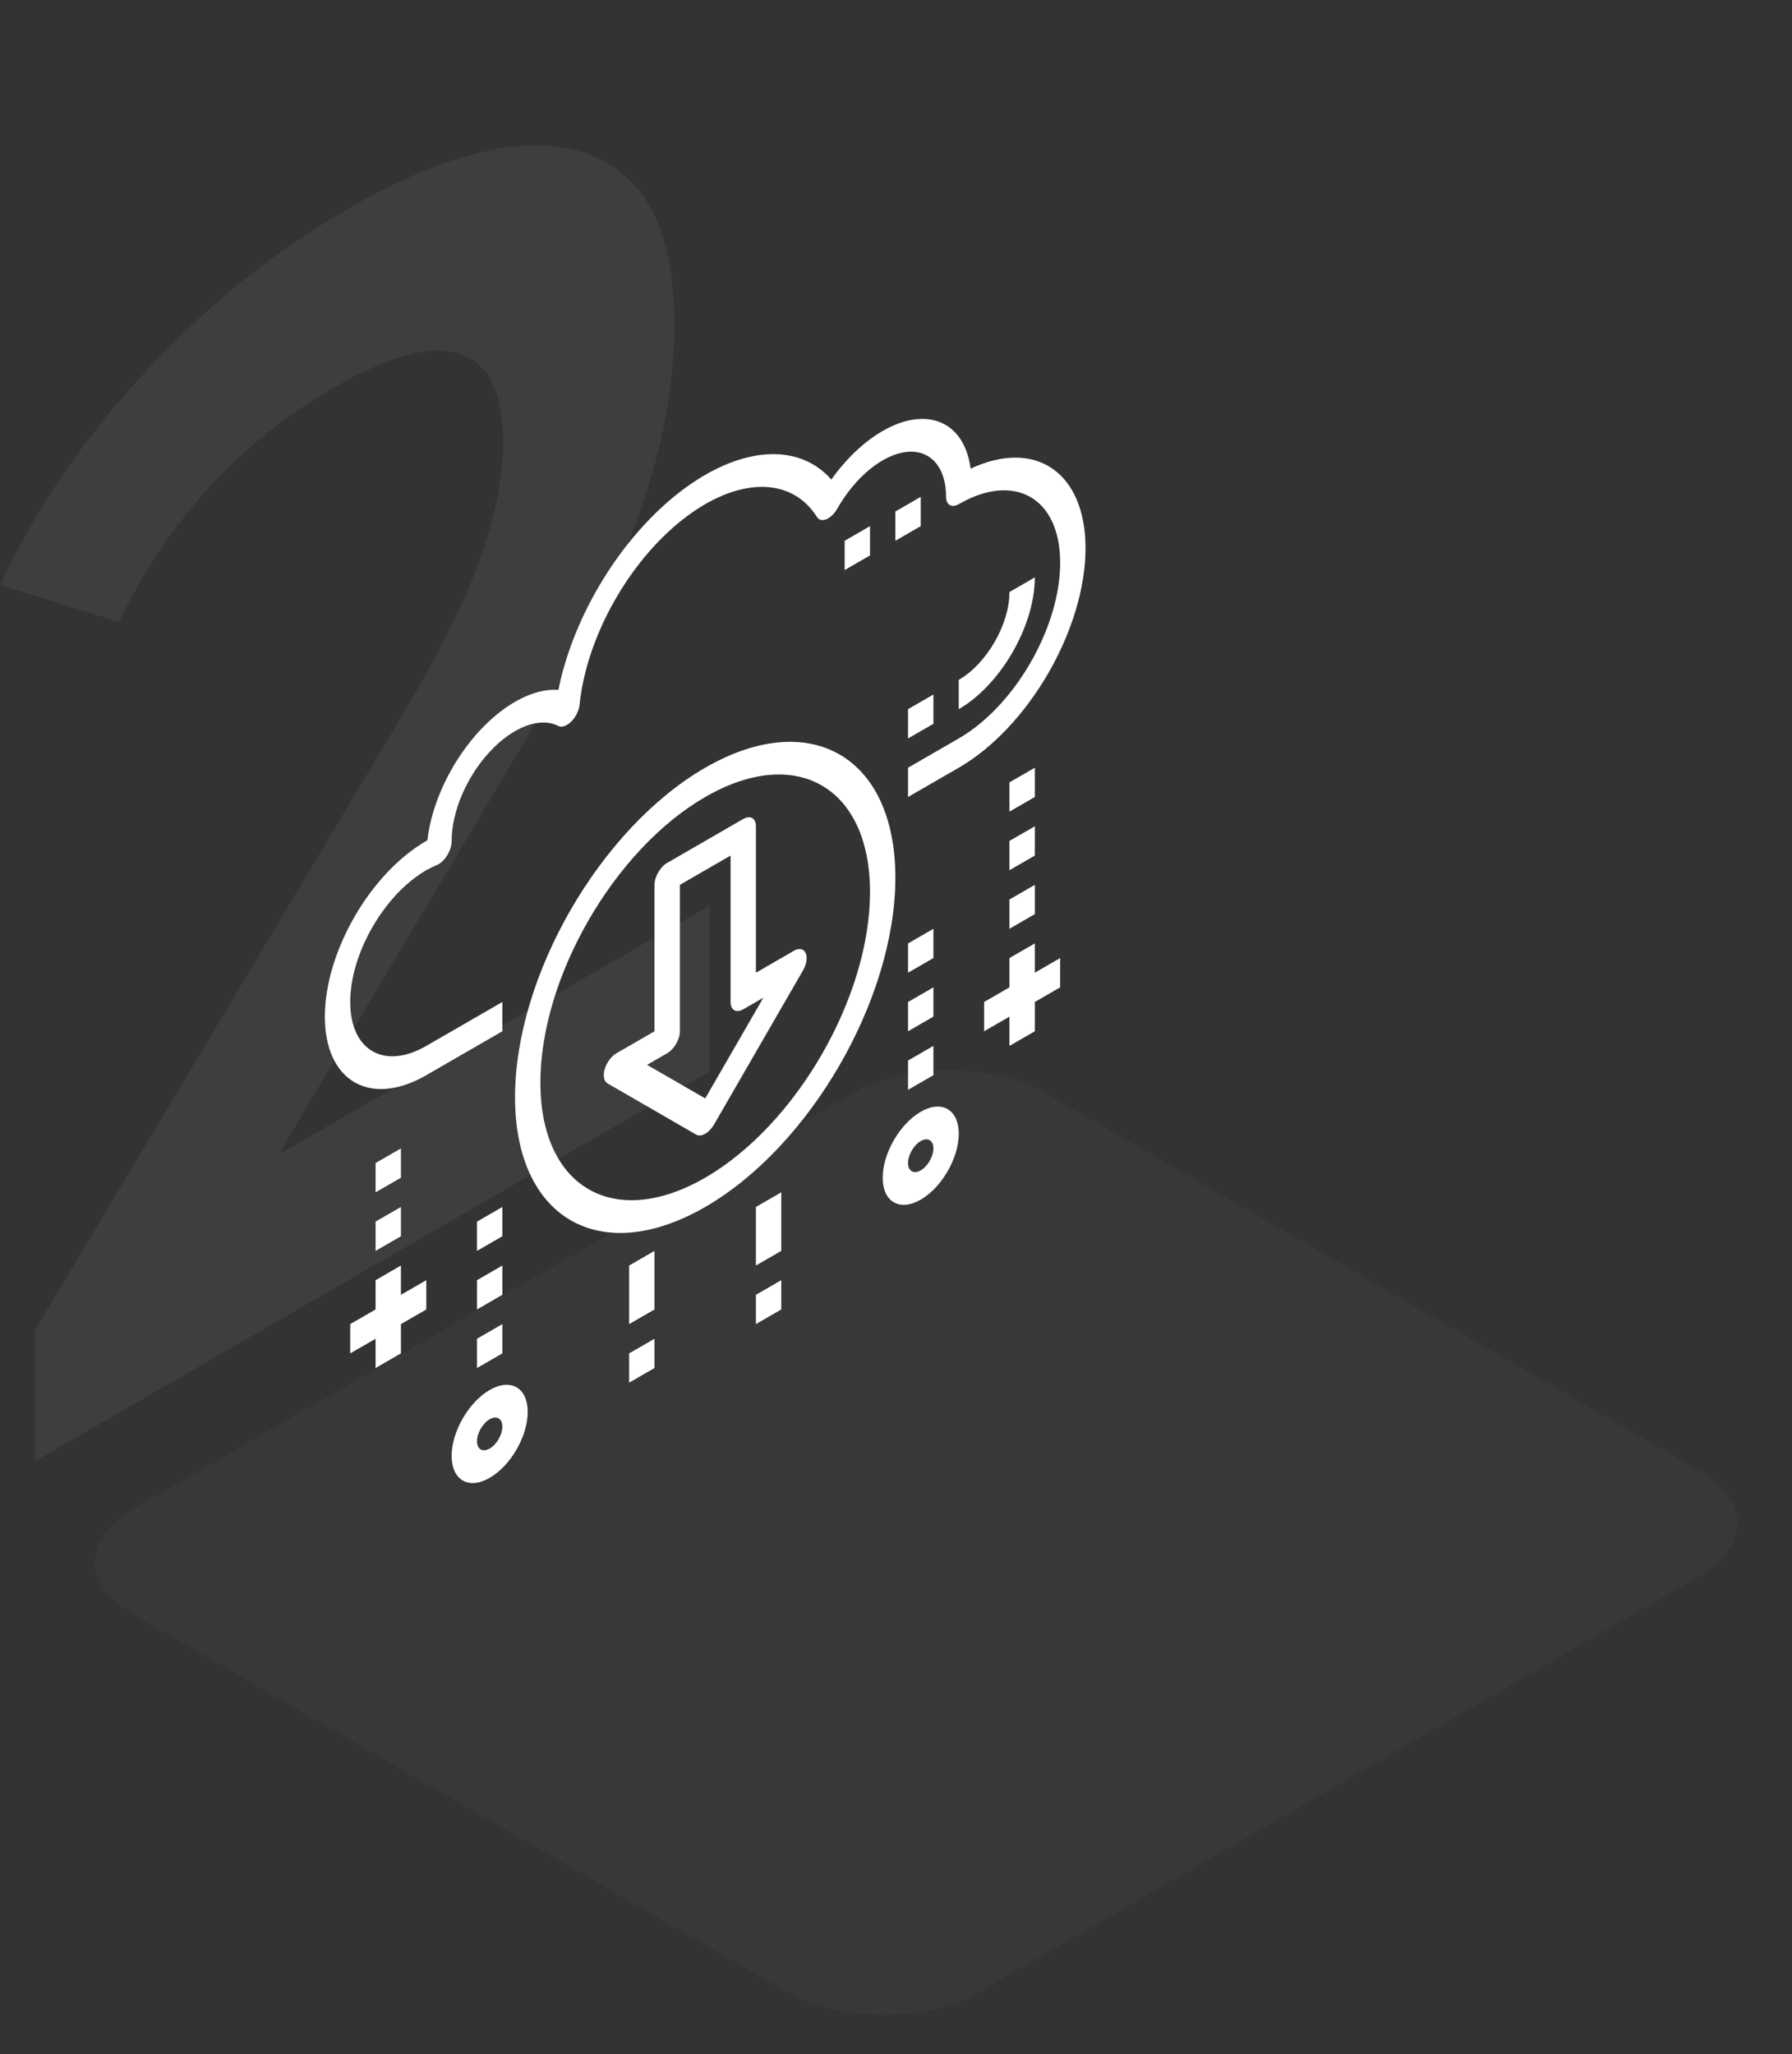 <svg width="171" height="196" viewBox="0 0 171 196" fill="none" xmlns="http://www.w3.org/2000/svg"><rect x="0" y="0" width="171" height="196" fill="#333333" stroke="none"/><path opacity=".2" d="M67.716 86.4v15.84L3.367 139.392v-12.528l34.669-58.032c3.907-6.576 6.526-11.832 7.856-15.768 1.414-4.08 2.12-7.704 2.12-10.872 0-4.704-1.371-7.512-4.115-8.424-2.743-.912-6.776.168-12.096 3.24-8.896 5.136-15.714 12.576-20.453 22.32L0 55.8c3.409-7.248 7.981-13.968 13.718-20.16 5.82-6.336 12.304-11.568 19.454-15.696 9.478-5.472 17.044-7.248 22.697-5.328 5.653 1.92 8.48 7.344 8.48 16.272 0 5.472-.998 11.184-2.993 17.136-1.995 5.952-5.82 13.632-11.473 23.04l-23.32 39.096L67.716 86.4z" fill="#6B6B6B"/><rect opacity=".1" width="100" height="92.691" rx="10" transform="matrix(.866 -.5 .866 .5 4 149)" fill="#6B6B6B"/><path d="M67.293 73.246c-10.022 5.787-18.146 19.858-18.146 31.431s8.124 16.264 18.146 10.478c10.023-5.787 18.147-19.86 18.147-31.432-.01-11.56-8.129-16.248-18.147-10.477zm0 39.115c-8.685 5.014-15.727.949-15.727-9.08 0-10.03 7.042-22.226 15.727-27.24 8.686-5.016 15.728-.95 15.728 9.08-.01 10.03-7.046 22.216-15.728 27.24z" fill="#fff"/><path d="M103.586 52.292c-.008-7.201-4.754-10.481-10.967-7.578-.583-4.498-4.162-6.032-8.39-3.597-1.756 1.007-3.47 2.628-4.9 4.634-3.177-3.612-8.817-3.156-14.426 1.165S54.75 58.627 53.279 65.819c-2.431-.172-5.38 1.441-7.88 4.311s-4.228 6.628-4.62 10.042l-.1.058C35.332 83.316 31 90.821 31 96.993c0 6.172 4.333 8.674 9.678 5.588l7.259-4.19v-2.795l-7.259 4.191c-4.008 2.314-7.258.438-7.258-4.19 0-4.63 3.25-10.259 7.258-12.573.35-.199.697-.367 1.042-.504.355-.166.708-.509.968-.941.264-.442.413-.93.41-1.349-.004-2.781 1.426-6.127 3.638-8.51 2.212-2.384 4.782-3.35 6.538-2.458.332.167.81.004 1.239-.422.428-.425.733-1.042.79-1.596.656-6.414 4.62-13.551 9.799-17.646 5.18-4.094 10.382-4.203 12.861-.268.182.29.516.366.898.208.383-.16.769-.534 1.037-1.01 1.718-3.024 4.33-5.163 6.608-5.41 2.278-.247 3.77 1.447 3.772 4.285 0 .771.542 1.084 1.21.698 5.346-3.086 9.678-.584 9.678 5.588 0 6.171-4.332 13.677-9.678 16.763l-4.839 2.794v2.794l4.84-2.794c6.678-3.865 12.09-13.239 12.097-20.954z" fill="#fff"/><path d="M85.44 48.8l2.419-1.397v2.794l-2.42 1.397V48.8zm-4.84 2.794l2.42-1.397v2.794l-2.42 1.397v-2.794zm15.727 4.889c0 3.086-2.166 6.839-4.839 8.382v2.794c4.008-2.319 7.255-7.944 7.259-12.573l-2.42 1.397zM86.65 67.659l2.419-1.398v2.794l-2.42 1.397V67.66zm-41.133 60.067l2.42-1.397v2.794l-2.42 1.397v-2.794zm0-5.588l2.42-1.397v2.794l-2.42 1.397v-2.794zm-7.258-1.397l-2.42 1.397v2.794l-2.42 1.397v2.794l2.42-1.397v2.794l2.42-1.397v-2.794l2.42-1.397v-2.794l-2.42 1.397v-2.794zm-2.42-4.191l2.42-1.397v2.794l-2.42 1.397v-2.794zm0-5.586l2.42-1.397v2.794l-2.42 1.397v-2.794zm50.811-9.78l2.419-1.397v2.794l-2.42 1.397v-2.794zm0-5.587l2.419-1.397v2.794l-2.42 1.397v-2.794zm0-5.587l2.419-1.398v2.794l-2.42 1.397v-2.794zm-41.133 26.54l2.42-1.397v2.794l-2.42 1.397v-2.794zm53.23-26.541l-2.42 1.397V94.2l-2.42 1.397v2.794l2.42-1.397v2.793l2.42-1.396v-2.794l2.419-1.397v-2.794l-2.42 1.397v-2.794zm-2.42-4.191l2.42-1.397v2.794l-2.42 1.397v-2.794zm0-5.588l2.42-1.396v2.793l-2.42 1.398V80.23zm0-5.587l2.42-1.397v2.794l-2.42 1.397v-2.794zm-36.293 46.098l2.42-1.397v5.588l-2.42 1.397v-5.588zm0 8.382l2.42-1.397v2.794l-2.42 1.397v-2.794zm12.098-13.97l2.42-1.397v5.588l-2.42 1.397v-5.588zm0 8.382l2.42-1.397v2.794l-2.42 1.397v-2.794zm3.631-32.827l-3.63 2.095v-13.97c0-.771-.541-1.083-1.21-.698l-7.258 4.191c-.669.386-1.21 1.324-1.21 2.096v13.97l-3.63 2.095c-.489.282-.93.877-1.117 1.507-.187.63-.084 1.171.262 1.37l8.469 4.89c.472.273 1.238-.169 1.71-.988l8.469-14.668c.346-.599.45-1.26.262-1.673-.187-.414-.628-.5-1.117-.217zm-8.469 14.089l-5.548-3.203 1.919-1.107c.668-.386 1.21-1.324 1.21-2.096v-13.97l4.839-2.793v13.97c0 .77.541 1.084 1.21.698l1.918-1.108-5.548 9.609zm-20.567 27.818c-2.005 1.157-3.63 3.971-3.63 6.286 0 2.315 1.625 3.253 3.63 2.096 2.004-1.158 3.629-3.972 3.629-6.287s-1.625-3.253-3.63-2.095zm0 5.588c-.669.385-1.21.073-1.21-.699 0-.772.541-1.709 1.21-2.095.668-.386 1.21-.074 1.21.698 0 .772-.542 1.71-1.21 2.096zm41.132-32.13c-2.004 1.158-3.63 3.972-3.63 6.287 0 2.314 1.626 3.252 3.63 2.095 2.005-1.157 3.63-3.972 3.63-6.286 0-2.315-1.625-3.253-3.63-2.096zm0 5.588c-.668.386-1.21.073-1.21-.698 0-.772.542-1.71 1.21-2.096.668-.385 1.21-.073 1.21.699 0 .771-.542 1.71-1.21 2.095z" fill="#fff"/></svg>